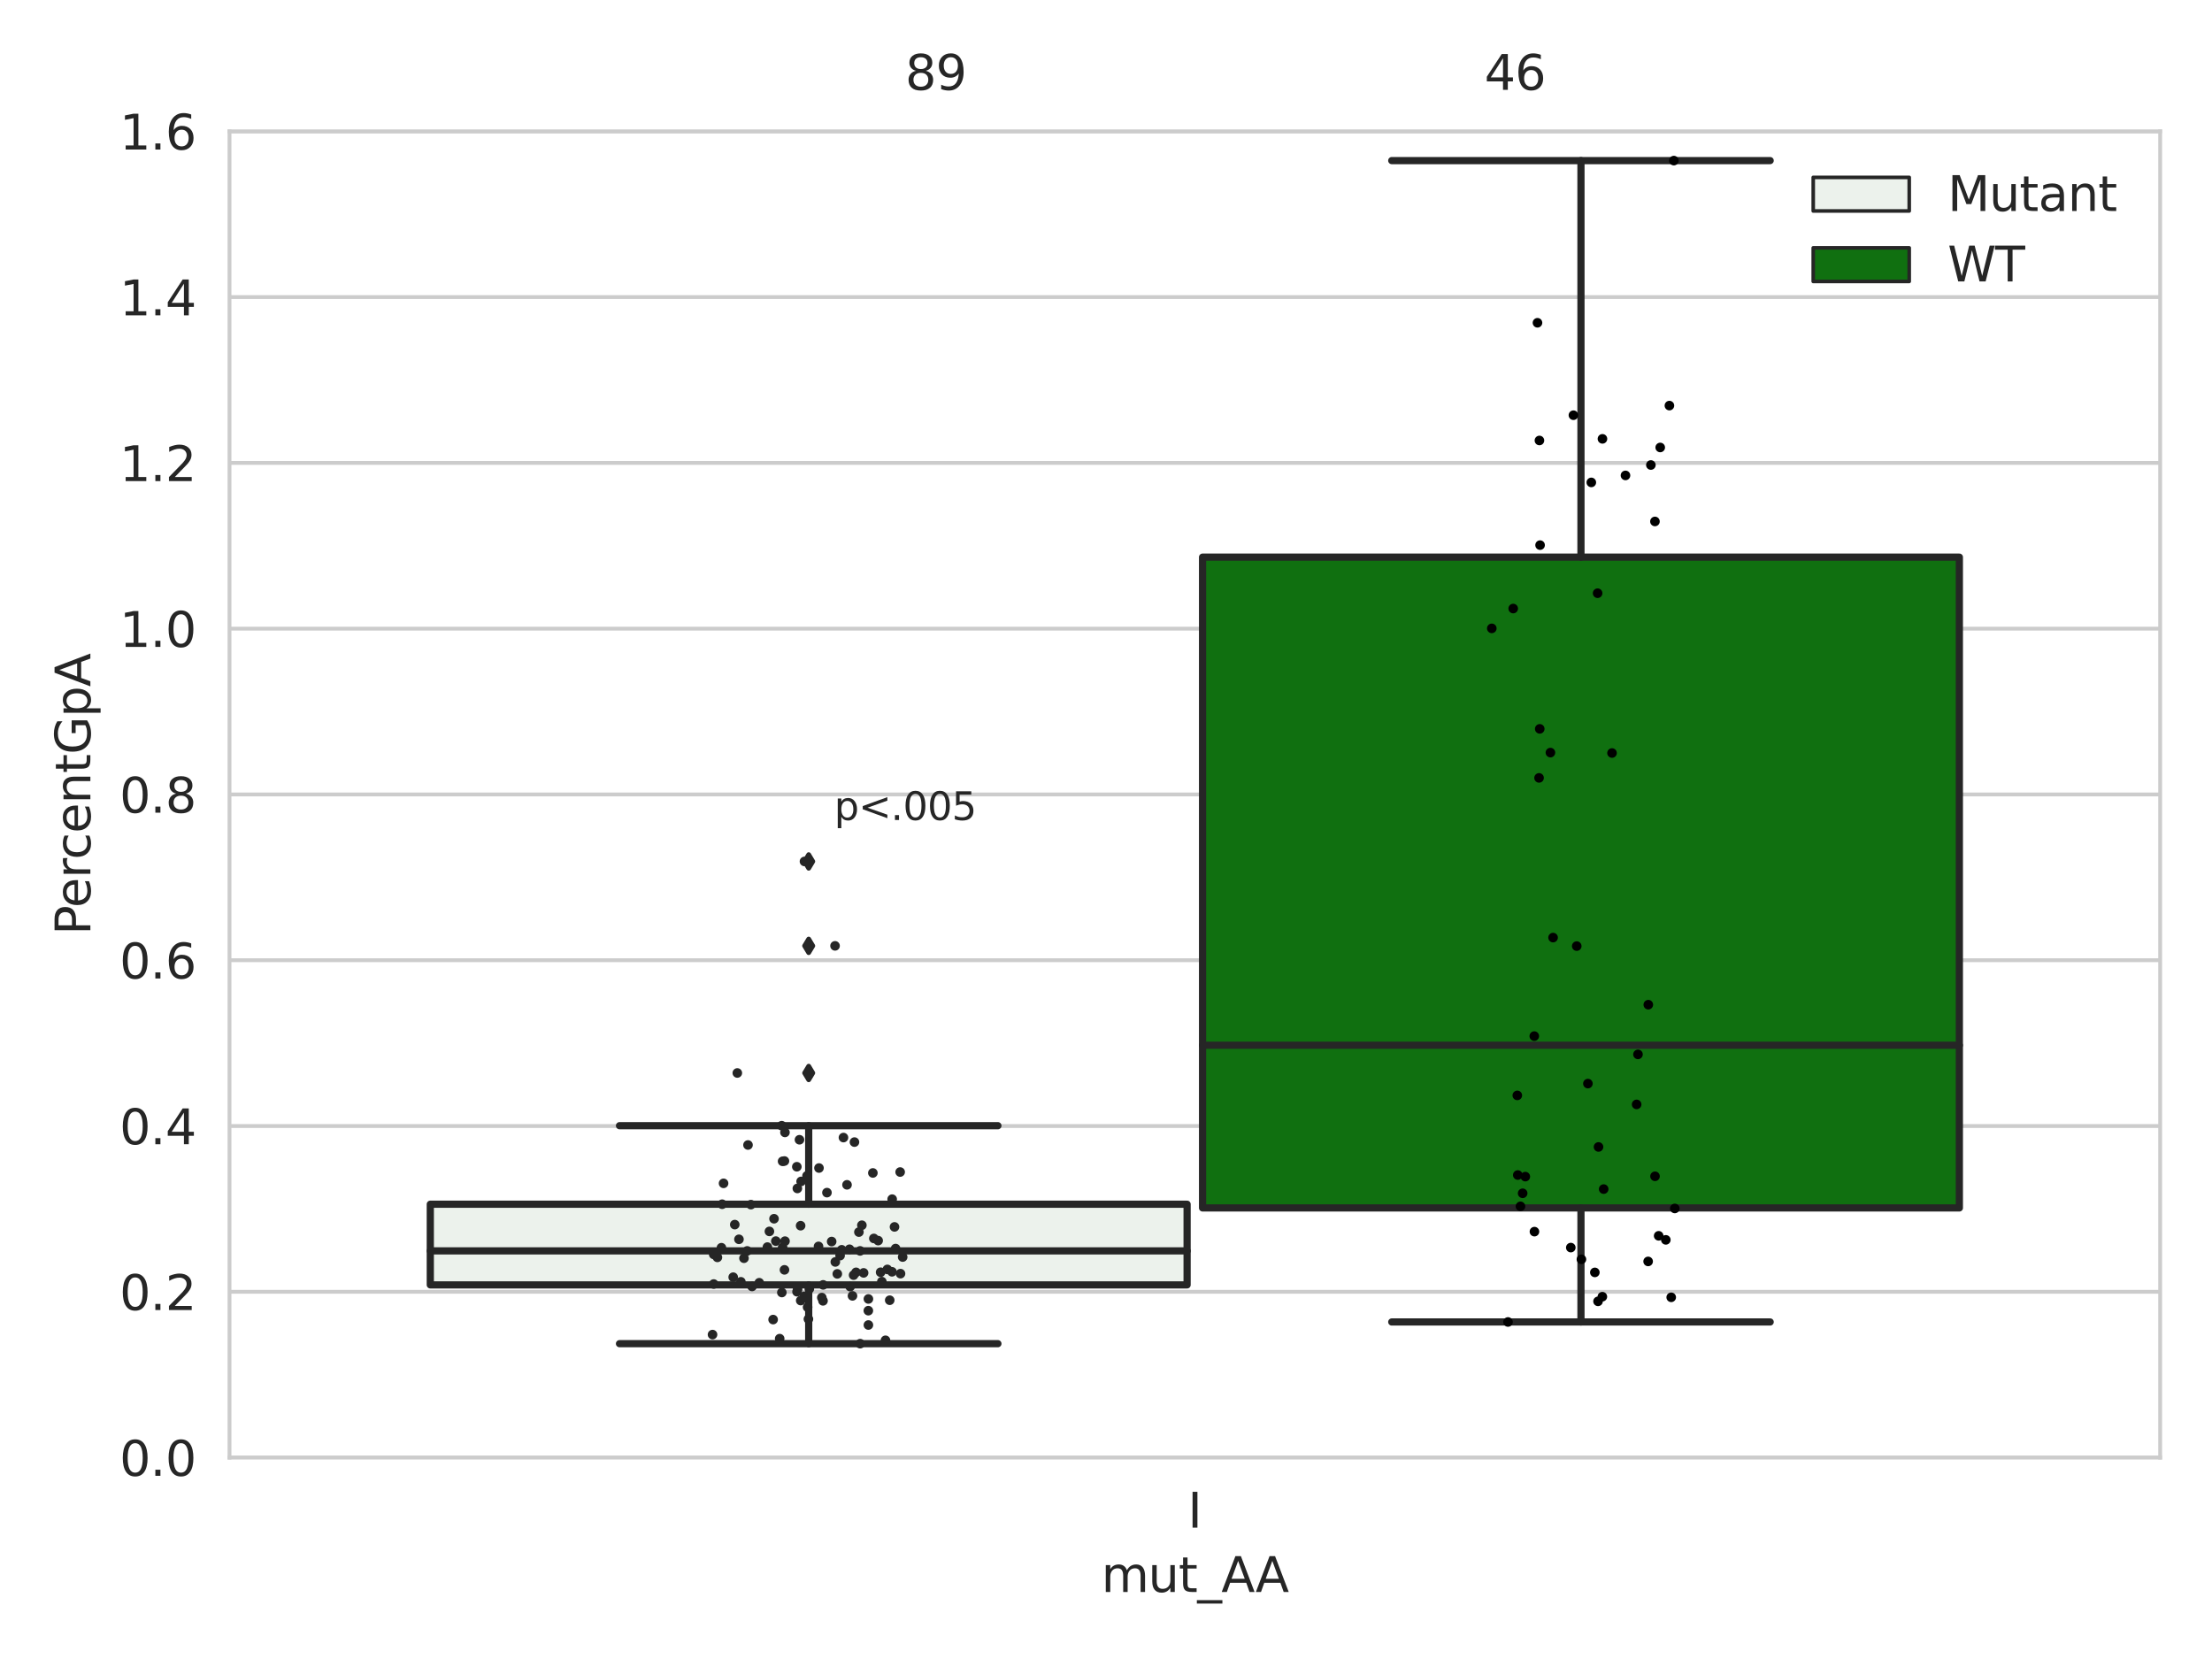 <?xml version="1.0" encoding="utf-8" standalone="no"?>
<!DOCTYPE svg PUBLIC "-//W3C//DTD SVG 1.1//EN"
  "http://www.w3.org/Graphics/SVG/1.1/DTD/svg11.dtd">
<svg xmlns:xlink="http://www.w3.org/1999/xlink" width="460.8pt" height="345.6pt" viewBox="0 0 460.8 345.6" xmlns="http://www.w3.org/2000/svg" version="1.1">
 <defs>
  <style type="text/css">*{stroke-linejoin: round; stroke-linecap: butt}</style>
 </defs>
 <g id="figure_1">
  <g id="patch_1">
   <path d="M 0 345.6 
L 460.8 345.6 
L 460.8 0 
L 0 0 
z
" style="fill: #ffffff"/>
  </g>
  <g id="axes_1">
   <g id="patch_2">
    <path d="M 47.81 303.64 
L 450 303.64 
L 450 27.354 
L 47.81 27.354 
z
" style="fill: #ffffff"/>
   </g>
   <g id="matplotlib.axis_1">
    <g id="xtick_1">
     <g id="text_1">
      <!-- I -->
      <g style="fill: #262626" transform="translate(247.43 318.238)scale(0.1 -0.1)">
       <defs>
        <path id="DejaVuSans-49" d="M 628 4666 
L 1259 4666 
L 1259 0 
L 628 0 
L 628 4666 
z
" transform="scale(0.016)"/>
       </defs>
       <use xlink:href="#DejaVuSans-49"/>
      </g>
     </g>
    </g>
    <g id="text_2">
     <!-- mut_AA -->
     <g style="fill: #262626" transform="translate(229.428 331.638)scale(0.1 -0.1)">
      <defs>
       <path id="DejaVuSans-6d" d="M 3328 2828 
Q 3544 3216 3844 3400 
Q 4144 3584 4550 3584 
Q 5097 3584 5394 3201 
Q 5691 2819 5691 2113 
L 5691 0 
L 5113 0 
L 5113 2094 
Q 5113 2597 4934 2840 
Q 4756 3084 4391 3084 
Q 3944 3084 3684 2787 
Q 3425 2491 3425 1978 
L 3425 0 
L 2847 0 
L 2847 2094 
Q 2847 2600 2669 2842 
Q 2491 3084 2119 3084 
Q 1678 3084 1418 2786 
Q 1159 2488 1159 1978 
L 1159 0 
L 581 0 
L 581 3500 
L 1159 3500 
L 1159 2956 
Q 1356 3278 1631 3431 
Q 1906 3584 2284 3584 
Q 2666 3584 2933 3390 
Q 3200 3197 3328 2828 
z
" transform="scale(0.016)"/>
       <path id="DejaVuSans-75" d="M 544 1381 
L 544 3500 
L 1119 3500 
L 1119 1403 
Q 1119 906 1312 657 
Q 1506 409 1894 409 
Q 2359 409 2629 706 
Q 2900 1003 2900 1516 
L 2900 3500 
L 3475 3500 
L 3475 0 
L 2900 0 
L 2900 538 
Q 2691 219 2414 64 
Q 2138 -91 1772 -91 
Q 1169 -91 856 284 
Q 544 659 544 1381 
z
M 1991 3584 
L 1991 3584 
z
" transform="scale(0.016)"/>
       <path id="DejaVuSans-74" d="M 1172 4494 
L 1172 3500 
L 2356 3500 
L 2356 3053 
L 1172 3053 
L 1172 1153 
Q 1172 725 1289 603 
Q 1406 481 1766 481 
L 2356 481 
L 2356 0 
L 1766 0 
Q 1100 0 847 248 
Q 594 497 594 1153 
L 594 3053 
L 172 3053 
L 172 3500 
L 594 3500 
L 594 4494 
L 1172 4494 
z
" transform="scale(0.016)"/>
       <path id="DejaVuSans-5f" d="M 3263 -1063 
L 3263 -1509 
L -63 -1509 
L -63 -1063 
L 3263 -1063 
z
" transform="scale(0.016)"/>
       <path id="DejaVuSans-41" d="M 2188 4044 
L 1331 1722 
L 3047 1722 
L 2188 4044 
z
M 1831 4666 
L 2547 4666 
L 4325 0 
L 3669 0 
L 3244 1197 
L 1141 1197 
L 716 0 
L 50 0 
L 1831 4666 
z
" transform="scale(0.016)"/>
      </defs>
      <use xlink:href="#DejaVuSans-6d"/>
      <use xlink:href="#DejaVuSans-75" x="97.412"/>
      <use xlink:href="#DejaVuSans-74" x="160.791"/>
      <use xlink:href="#DejaVuSans-5f" x="200"/>
      <use xlink:href="#DejaVuSans-41" x="250"/>
      <use xlink:href="#DejaVuSans-41" x="321.158"/>
     </g>
    </g>
   </g>
   <g id="matplotlib.axis_2">
    <g id="ytick_1">
     <g id="line2d_1">
      <path d="M 47.81 303.64 
L 450 303.64 
" clip-path="url(#pa93719541d)" style="fill: none; stroke: #cccccc; stroke-width: 0.8; stroke-linecap: round"/>
     </g>
     <g id="text_3">
      <!-- 0.0 -->
      <g style="fill: #262626" transform="translate(24.907 307.439)scale(0.1 -0.1)">
       <defs>
        <path id="DejaVuSans-30" d="M 2034 4250 
Q 1547 4250 1301 3770 
Q 1056 3291 1056 2328 
Q 1056 1369 1301 889 
Q 1547 409 2034 409 
Q 2525 409 2770 889 
Q 3016 1369 3016 2328 
Q 3016 3291 2770 3770 
Q 2525 4250 2034 4250 
z
M 2034 4750 
Q 2819 4750 3233 4129 
Q 3647 3509 3647 2328 
Q 3647 1150 3233 529 
Q 2819 -91 2034 -91 
Q 1250 -91 836 529 
Q 422 1150 422 2328 
Q 422 3509 836 4129 
Q 1250 4750 2034 4750 
z
" transform="scale(0.016)"/>
        <path id="DejaVuSans-2e" d="M 684 794 
L 1344 794 
L 1344 0 
L 684 0 
L 684 794 
z
" transform="scale(0.016)"/>
       </defs>
       <use xlink:href="#DejaVuSans-30"/>
       <use xlink:href="#DejaVuSans-2e" x="63.623"/>
       <use xlink:href="#DejaVuSans-30" x="95.41"/>
      </g>
     </g>
    </g>
    <g id="ytick_2">
     <g id="line2d_2">
      <path d="M 47.81 269.104 
L 450 269.104 
" clip-path="url(#pa93719541d)" style="fill: none; stroke: #cccccc; stroke-width: 0.8; stroke-linecap: round"/>
     </g>
     <g id="text_4">
      <!-- 0.2 -->
      <g style="fill: #262626" transform="translate(24.907 272.903)scale(0.1 -0.1)">
       <defs>
        <path id="DejaVuSans-32" d="M 1228 531 
L 3431 531 
L 3431 0 
L 469 0 
L 469 531 
Q 828 903 1448 1529 
Q 2069 2156 2228 2338 
Q 2531 2678 2651 2914 
Q 2772 3150 2772 3378 
Q 2772 3750 2511 3984 
Q 2250 4219 1831 4219 
Q 1534 4219 1204 4116 
Q 875 4013 500 3803 
L 500 4441 
Q 881 4594 1212 4672 
Q 1544 4750 1819 4750 
Q 2544 4750 2975 4387 
Q 3406 4025 3406 3419 
Q 3406 3131 3298 2873 
Q 3191 2616 2906 2266 
Q 2828 2175 2409 1742 
Q 1991 1309 1228 531 
z
" transform="scale(0.016)"/>
       </defs>
       <use xlink:href="#DejaVuSans-30"/>
       <use xlink:href="#DejaVuSans-2e" x="63.623"/>
       <use xlink:href="#DejaVuSans-32" x="95.41"/>
      </g>
     </g>
    </g>
    <g id="ytick_3">
     <g id="line2d_3">
      <path d="M 47.81 234.568 
L 450 234.568 
" clip-path="url(#pa93719541d)" style="fill: none; stroke: #cccccc; stroke-width: 0.8; stroke-linecap: round"/>
     </g>
     <g id="text_5">
      <!-- 0.4 -->
      <g style="fill: #262626" transform="translate(24.907 238.368)scale(0.1 -0.1)">
       <defs>
        <path id="DejaVuSans-34" d="M 2419 4116 
L 825 1625 
L 2419 1625 
L 2419 4116 
z
M 2253 4666 
L 3047 4666 
L 3047 1625 
L 3713 1625 
L 3713 1100 
L 3047 1100 
L 3047 0 
L 2419 0 
L 2419 1100 
L 313 1100 
L 313 1709 
L 2253 4666 
z
" transform="scale(0.016)"/>
       </defs>
       <use xlink:href="#DejaVuSans-30"/>
       <use xlink:href="#DejaVuSans-2e" x="63.623"/>
       <use xlink:href="#DejaVuSans-34" x="95.41"/>
      </g>
     </g>
    </g>
    <g id="ytick_4">
     <g id="line2d_4">
      <path d="M 47.81 200.033 
L 450 200.033 
" clip-path="url(#pa93719541d)" style="fill: none; stroke: #cccccc; stroke-width: 0.8; stroke-linecap: round"/>
     </g>
     <g id="text_6">
      <!-- 0.6 -->
      <g style="fill: #262626" transform="translate(24.907 203.832)scale(0.1 -0.1)">
       <defs>
        <path id="DejaVuSans-36" d="M 2113 2584 
Q 1688 2584 1439 2293 
Q 1191 2003 1191 1497 
Q 1191 994 1439 701 
Q 1688 409 2113 409 
Q 2538 409 2786 701 
Q 3034 994 3034 1497 
Q 3034 2003 2786 2293 
Q 2538 2584 2113 2584 
z
M 3366 4563 
L 3366 3988 
Q 3128 4100 2886 4159 
Q 2644 4219 2406 4219 
Q 1781 4219 1451 3797 
Q 1122 3375 1075 2522 
Q 1259 2794 1537 2939 
Q 1816 3084 2150 3084 
Q 2853 3084 3261 2657 
Q 3669 2231 3669 1497 
Q 3669 778 3244 343 
Q 2819 -91 2113 -91 
Q 1303 -91 875 529 
Q 447 1150 447 2328 
Q 447 3434 972 4092 
Q 1497 4750 2381 4750 
Q 2619 4750 2861 4703 
Q 3103 4656 3366 4563 
z
" transform="scale(0.016)"/>
       </defs>
       <use xlink:href="#DejaVuSans-30"/>
       <use xlink:href="#DejaVuSans-2e" x="63.623"/>
       <use xlink:href="#DejaVuSans-36" x="95.41"/>
      </g>
     </g>
    </g>
    <g id="ytick_5">
     <g id="line2d_5">
      <path d="M 47.81 165.497 
L 450 165.497 
" clip-path="url(#pa93719541d)" style="fill: none; stroke: #cccccc; stroke-width: 0.8; stroke-linecap: round"/>
     </g>
     <g id="text_7">
      <!-- 0.8 -->
      <g style="fill: #262626" transform="translate(24.907 169.296)scale(0.1 -0.1)">
       <defs>
        <path id="DejaVuSans-38" d="M 2034 2216 
Q 1584 2216 1326 1975 
Q 1069 1734 1069 1313 
Q 1069 891 1326 650 
Q 1584 409 2034 409 
Q 2484 409 2743 651 
Q 3003 894 3003 1313 
Q 3003 1734 2745 1975 
Q 2488 2216 2034 2216 
z
M 1403 2484 
Q 997 2584 770 2862 
Q 544 3141 544 3541 
Q 544 4100 942 4425 
Q 1341 4750 2034 4750 
Q 2731 4750 3128 4425 
Q 3525 4100 3525 3541 
Q 3525 3141 3298 2862 
Q 3072 2584 2669 2484 
Q 3125 2378 3379 2068 
Q 3634 1759 3634 1313 
Q 3634 634 3220 271 
Q 2806 -91 2034 -91 
Q 1263 -91 848 271 
Q 434 634 434 1313 
Q 434 1759 690 2068 
Q 947 2378 1403 2484 
z
M 1172 3481 
Q 1172 3119 1398 2916 
Q 1625 2713 2034 2713 
Q 2441 2713 2670 2916 
Q 2900 3119 2900 3481 
Q 2900 3844 2670 4047 
Q 2441 4250 2034 4250 
Q 1625 4250 1398 4047 
Q 1172 3844 1172 3481 
z
" transform="scale(0.016)"/>
       </defs>
       <use xlink:href="#DejaVuSans-30"/>
       <use xlink:href="#DejaVuSans-2e" x="63.623"/>
       <use xlink:href="#DejaVuSans-38" x="95.41"/>
      </g>
     </g>
    </g>
    <g id="ytick_6">
     <g id="line2d_6">
      <path d="M 47.81 130.961 
L 450 130.961 
" clip-path="url(#pa93719541d)" style="fill: none; stroke: #cccccc; stroke-width: 0.8; stroke-linecap: round"/>
     </g>
     <g id="text_8">
      <!-- 1.0 -->
      <g style="fill: #262626" transform="translate(24.907 134.76)scale(0.1 -0.1)">
       <defs>
        <path id="DejaVuSans-31" d="M 794 531 
L 1825 531 
L 1825 4091 
L 703 3866 
L 703 4441 
L 1819 4666 
L 2450 4666 
L 2450 531 
L 3481 531 
L 3481 0 
L 794 0 
L 794 531 
z
" transform="scale(0.016)"/>
       </defs>
       <use xlink:href="#DejaVuSans-31"/>
       <use xlink:href="#DejaVuSans-2e" x="63.623"/>
       <use xlink:href="#DejaVuSans-30" x="95.41"/>
      </g>
     </g>
    </g>
    <g id="ytick_7">
     <g id="line2d_7">
      <path d="M 47.81 96.425 
L 450 96.425 
" clip-path="url(#pa93719541d)" style="fill: none; stroke: #cccccc; stroke-width: 0.8; stroke-linecap: round"/>
     </g>
     <g id="text_9">
      <!-- 1.2 -->
      <g style="fill: #262626" transform="translate(24.907 100.225)scale(0.1 -0.1)">
       <use xlink:href="#DejaVuSans-31"/>
       <use xlink:href="#DejaVuSans-2e" x="63.623"/>
       <use xlink:href="#DejaVuSans-32" x="95.41"/>
      </g>
     </g>
    </g>
    <g id="ytick_8">
     <g id="line2d_8">
      <path d="M 47.81 61.89 
L 450 61.89 
" clip-path="url(#pa93719541d)" style="fill: none; stroke: #cccccc; stroke-width: 0.8; stroke-linecap: round"/>
     </g>
     <g id="text_10">
      <!-- 1.4 -->
      <g style="fill: #262626" transform="translate(24.907 65.689)scale(0.1 -0.1)">
       <use xlink:href="#DejaVuSans-31"/>
       <use xlink:href="#DejaVuSans-2e" x="63.623"/>
       <use xlink:href="#DejaVuSans-34" x="95.41"/>
      </g>
     </g>
    </g>
    <g id="ytick_9">
     <g id="line2d_9">
      <path d="M 47.81 27.354 
L 450 27.354 
" clip-path="url(#pa93719541d)" style="fill: none; stroke: #cccccc; stroke-width: 0.8; stroke-linecap: round"/>
     </g>
     <g id="text_11">
      <!-- 1.6 -->
      <g style="fill: #262626" transform="translate(24.907 31.153)scale(0.1 -0.1)">
       <use xlink:href="#DejaVuSans-31"/>
       <use xlink:href="#DejaVuSans-2e" x="63.623"/>
       <use xlink:href="#DejaVuSans-36" x="95.41"/>
      </g>
     </g>
    </g>
    <g id="text_12">
     <!-- PercentGpA -->
     <g style="fill: #262626" transform="translate(18.827 194.774)rotate(-90)scale(0.1 -0.1)">
      <defs>
       <path id="DejaVuSans-50" d="M 1259 4147 
L 1259 2394 
L 2053 2394 
Q 2494 2394 2734 2622 
Q 2975 2850 2975 3272 
Q 2975 3691 2734 3919 
Q 2494 4147 2053 4147 
L 1259 4147 
z
M 628 4666 
L 2053 4666 
Q 2838 4666 3239 4311 
Q 3641 3956 3641 3272 
Q 3641 2581 3239 2228 
Q 2838 1875 2053 1875 
L 1259 1875 
L 1259 0 
L 628 0 
L 628 4666 
z
" transform="scale(0.016)"/>
       <path id="DejaVuSans-65" d="M 3597 1894 
L 3597 1613 
L 953 1613 
Q 991 1019 1311 708 
Q 1631 397 2203 397 
Q 2534 397 2845 478 
Q 3156 559 3463 722 
L 3463 178 
Q 3153 47 2828 -22 
Q 2503 -91 2169 -91 
Q 1331 -91 842 396 
Q 353 884 353 1716 
Q 353 2575 817 3079 
Q 1281 3584 2069 3584 
Q 2775 3584 3186 3129 
Q 3597 2675 3597 1894 
z
M 3022 2063 
Q 3016 2534 2758 2815 
Q 2500 3097 2075 3097 
Q 1594 3097 1305 2825 
Q 1016 2553 972 2059 
L 3022 2063 
z
" transform="scale(0.016)"/>
       <path id="DejaVuSans-72" d="M 2631 2963 
Q 2534 3019 2420 3045 
Q 2306 3072 2169 3072 
Q 1681 3072 1420 2755 
Q 1159 2438 1159 1844 
L 1159 0 
L 581 0 
L 581 3500 
L 1159 3500 
L 1159 2956 
Q 1341 3275 1631 3429 
Q 1922 3584 2338 3584 
Q 2397 3584 2469 3576 
Q 2541 3569 2628 3553 
L 2631 2963 
z
" transform="scale(0.016)"/>
       <path id="DejaVuSans-63" d="M 3122 3366 
L 3122 2828 
Q 2878 2963 2633 3030 
Q 2388 3097 2138 3097 
Q 1578 3097 1268 2742 
Q 959 2388 959 1747 
Q 959 1106 1268 751 
Q 1578 397 2138 397 
Q 2388 397 2633 464 
Q 2878 531 3122 666 
L 3122 134 
Q 2881 22 2623 -34 
Q 2366 -91 2075 -91 
Q 1284 -91 818 406 
Q 353 903 353 1747 
Q 353 2603 823 3093 
Q 1294 3584 2113 3584 
Q 2378 3584 2631 3529 
Q 2884 3475 3122 3366 
z
" transform="scale(0.016)"/>
       <path id="DejaVuSans-6e" d="M 3513 2113 
L 3513 0 
L 2938 0 
L 2938 2094 
Q 2938 2591 2744 2837 
Q 2550 3084 2163 3084 
Q 1697 3084 1428 2787 
Q 1159 2491 1159 1978 
L 1159 0 
L 581 0 
L 581 3500 
L 1159 3500 
L 1159 2956 
Q 1366 3272 1645 3428 
Q 1925 3584 2291 3584 
Q 2894 3584 3203 3211 
Q 3513 2838 3513 2113 
z
" transform="scale(0.016)"/>
       <path id="DejaVuSans-47" d="M 3809 666 
L 3809 1919 
L 2778 1919 
L 2778 2438 
L 4434 2438 
L 4434 434 
Q 4069 175 3628 42 
Q 3188 -91 2688 -91 
Q 1594 -91 976 548 
Q 359 1188 359 2328 
Q 359 3472 976 4111 
Q 1594 4750 2688 4750 
Q 3144 4750 3555 4637 
Q 3966 4525 4313 4306 
L 4313 3634 
Q 3963 3931 3569 4081 
Q 3175 4231 2741 4231 
Q 1884 4231 1454 3753 
Q 1025 3275 1025 2328 
Q 1025 1384 1454 906 
Q 1884 428 2741 428 
Q 3075 428 3337 486 
Q 3600 544 3809 666 
z
" transform="scale(0.016)"/>
       <path id="DejaVuSans-70" d="M 1159 525 
L 1159 -1331 
L 581 -1331 
L 581 3500 
L 1159 3500 
L 1159 2969 
Q 1341 3281 1617 3432 
Q 1894 3584 2278 3584 
Q 2916 3584 3314 3078 
Q 3713 2572 3713 1747 
Q 3713 922 3314 415 
Q 2916 -91 2278 -91 
Q 1894 -91 1617 61 
Q 1341 213 1159 525 
z
M 3116 1747 
Q 3116 2381 2855 2742 
Q 2594 3103 2138 3103 
Q 1681 3103 1420 2742 
Q 1159 2381 1159 1747 
Q 1159 1113 1420 752 
Q 1681 391 2138 391 
Q 2594 391 2855 752 
Q 3116 1113 3116 1747 
z
" transform="scale(0.016)"/>
      </defs>
      <use xlink:href="#DejaVuSans-50"/>
      <use xlink:href="#DejaVuSans-65" x="56.678"/>
      <use xlink:href="#DejaVuSans-72" x="118.201"/>
      <use xlink:href="#DejaVuSans-63" x="157.064"/>
      <use xlink:href="#DejaVuSans-65" x="212.045"/>
      <use xlink:href="#DejaVuSans-6e" x="273.568"/>
      <use xlink:href="#DejaVuSans-74" x="336.947"/>
      <use xlink:href="#DejaVuSans-47" x="376.156"/>
      <use xlink:href="#DejaVuSans-70" x="453.646"/>
      <use xlink:href="#DejaVuSans-41" x="517.123"/>
     </g>
    </g>
   </g>
   <g id="patch_3">
    <path d="M 89.638 267.664 
L 247.296 267.664 
L 247.296 250.863 
L 89.638 250.863 
L 89.638 267.664 
z
" clip-path="url(#pa93719541d)" style="fill: #ecf2ec; stroke: #262626; stroke-width: 1.5; stroke-linejoin: miter"/>
   </g>
   <g id="patch_4">
    <path d="M 250.514 251.634 
L 408.172 251.634 
L 408.172 116.064 
L 250.514 116.064 
L 250.514 251.634 
z
" clip-path="url(#pa93719541d)" style="fill: #107010; stroke: #262626; stroke-width: 1.5; stroke-linejoin: miter"/>
   </g>
   <g id="patch_5">
    <path d="M 248.905 303.64 
L 248.905 303.64 
L 248.905 303.64 
L 248.905 303.64 
z
" clip-path="url(#pa93719541d)" style="fill: #ecf2ec; stroke: #262626; stroke-width: 0.75; stroke-linejoin: miter"/>
   </g>
   <g id="patch_6">
    <path d="M 248.905 303.64 
L 248.905 303.64 
L 248.905 303.64 
L 248.905 303.64 
z
" clip-path="url(#pa93719541d)" style="fill: #107010; stroke: #262626; stroke-width: 0.75; stroke-linejoin: miter"/>
   </g>
   <g id="PathCollection_1"/>
   <g id="PathCollection_2"/>
   <g id="line2d_10">
    <path d="M 168.467 267.664 
L 168.467 279.91 
" clip-path="url(#pa93719541d)" style="fill: none; stroke: #262626; stroke-width: 1.5; stroke-linecap: round"/>
   </g>
   <g id="line2d_11">
    <path d="M 168.467 250.863 
L 168.467 234.504 
" clip-path="url(#pa93719541d)" style="fill: none; stroke: #262626; stroke-width: 1.5; stroke-linecap: round"/>
   </g>
   <g id="line2d_12">
    <path d="M 129.052 279.91 
L 207.882 279.91 
" clip-path="url(#pa93719541d)" style="fill: none; stroke: #262626; stroke-width: 1.5; stroke-linecap: round"/>
   </g>
   <g id="line2d_13">
    <path d="M 129.052 234.504 
L 207.882 234.504 
" clip-path="url(#pa93719541d)" style="fill: none; stroke: #262626; stroke-width: 1.5; stroke-linecap: round"/>
   </g>
   <g id="line2d_14">
    <defs>
     <path id="m761be036b7" d="M -0 1.414 
L 0.849 0 
L 0 -1.414 
L -0.849 -0 
z
" style="stroke: #262626; stroke-linejoin: miter"/>
    </defs>
    <g clip-path="url(#pa93719541d)">
     <use xlink:href="#m761be036b7" x="168.467" y="223.521" style="fill: #262626; stroke: #262626; stroke-linejoin: miter"/>
     <use xlink:href="#m761be036b7" x="168.467" y="197.038" style="fill: #262626; stroke: #262626; stroke-linejoin: miter"/>
     <use xlink:href="#m761be036b7" x="168.467" y="179.454" style="fill: #262626; stroke: #262626; stroke-linejoin: miter"/>
    </g>
   </g>
   <g id="line2d_15">
    <path d="M 329.343 251.634 
L 329.343 275.391 
" clip-path="url(#pa93719541d)" style="fill: none; stroke: #262626; stroke-width: 1.5; stroke-linecap: round"/>
   </g>
   <g id="line2d_16">
    <path d="M 329.343 116.064 
L 329.343 33.455 
" clip-path="url(#pa93719541d)" style="fill: none; stroke: #262626; stroke-width: 1.5; stroke-linecap: round"/>
   </g>
   <g id="line2d_17">
    <path d="M 289.928 275.391 
L 368.758 275.391 
" clip-path="url(#pa93719541d)" style="fill: none; stroke: #262626; stroke-width: 1.5; stroke-linecap: round"/>
   </g>
   <g id="line2d_18">
    <path d="M 289.928 33.455 
L 368.758 33.455 
" clip-path="url(#pa93719541d)" style="fill: none; stroke: #262626; stroke-width: 1.5; stroke-linecap: round"/>
   </g>
   <g id="line2d_19"/>
   <g id="line2d_20">
    <path d="M 89.638 260.584 
L 247.296 260.584 
" clip-path="url(#pa93719541d)" style="fill: none; stroke: #262626; stroke-width: 1.5; stroke-linecap: round"/>
   </g>
   <g id="line2d_21">
    <path d="M 250.514 217.743 
L 408.172 217.743 
" clip-path="url(#pa93719541d)" style="fill: none; stroke: #262626; stroke-width: 1.5; stroke-linecap: round"/>
   </g>
   <g id="patch_7">
    <path d="M 47.81 303.64 
L 47.81 27.354 
" style="fill: none; stroke: #cccccc; stroke-width: 0.8; stroke-linejoin: miter; stroke-linecap: square"/>
   </g>
   <g id="patch_8">
    <path d="M 450 303.64 
L 450 27.354 
" style="fill: none; stroke: #cccccc; stroke-width: 0.8; stroke-linejoin: miter; stroke-linecap: square"/>
   </g>
   <g id="patch_9">
    <path d="M 47.81 303.64 
L 450 303.64 
" style="fill: none; stroke: #cccccc; stroke-width: 0.8; stroke-linejoin: miter; stroke-linecap: square"/>
   </g>
   <g id="patch_10">
    <path d="M 47.81 27.354 
L 450 27.354 
" style="fill: none; stroke: #cccccc; stroke-width: 0.8; stroke-linejoin: miter; stroke-linecap: square"/>
   </g>
   <g id="PathCollection_3">
    <defs>
     <path id="C0_0_4a71089be1" d="M 0 1 
C 0.265 1 0.52 0.895 0.707 0.707 
C 0.895 0.52 1 0.265 1 -0 
C 1 -0.265 0.895 -0.52 0.707 -0.707 
C 0.52 -0.895 0.265 -1 0 -1 
C -0.265 -1 -0.52 -0.895 -0.707 -0.707 
C -0.895 -0.52 -1 -0.265 -1 0 
C -1 0.265 -0.895 0.52 -0.707 0.707 
C -0.52 0.895 -0.265 1 0 1 
z
"/>
    </defs>
    <g clip-path="url(#pa93719541d)">
     <use xlink:href="#C0_0_4a71089be1" x="179.188" y="279.91" style="fill: #262626"/>
    </g>
    <g clip-path="url(#pa93719541d)">
     <use xlink:href="#C0_0_4a71089be1" x="162.873" y="269.252" style="fill: #262626"/>
    </g>
    <g clip-path="url(#pa93719541d)">
     <use xlink:href="#C0_0_4a71089be1" x="175.343" y="260.352" style="fill: #262626"/>
    </g>
    <g clip-path="url(#pa93719541d)">
     <use xlink:href="#C0_0_4a71089be1" x="162.422" y="278.864" style="fill: #262626"/>
    </g>
    <g clip-path="url(#pa93719541d)">
     <use xlink:href="#C0_0_4a71089be1" x="182.936" y="258.441" style="fill: #262626"/>
    </g>
    <g clip-path="url(#pa93719541d)">
     <use xlink:href="#C0_0_4a71089be1" x="180.904" y="276.024" style="fill: #262626"/>
    </g>
    <g clip-path="url(#pa93719541d)">
     <use xlink:href="#C0_0_4a71089be1" x="163.035" y="259.87" style="fill: #262626"/>
    </g>
    <g clip-path="url(#pa93719541d)">
     <use xlink:href="#C0_0_4a71089be1" x="185.821" y="264.938" style="fill: #262626"/>
    </g>
    <g clip-path="url(#pa93719541d)">
     <use xlink:href="#C0_0_4a71089be1" x="183.705" y="266.983" style="fill: #262626"/>
    </g>
    <g clip-path="url(#pa93719541d)">
     <use xlink:href="#C0_0_4a71089be1" x="181.835" y="244.346" style="fill: #262626"/>
    </g>
    <g clip-path="url(#pa93719541d)">
     <use xlink:href="#C0_0_4a71089be1" x="166.543" y="237.431" style="fill: #262626"/>
    </g>
    <g clip-path="url(#pa93719541d)">
     <use xlink:href="#C0_0_4a71089be1" x="163.412" y="241.861" style="fill: #262626"/>
    </g>
    <g clip-path="url(#pa93719541d)">
     <use xlink:href="#C0_0_4a71089be1" x="175.008" y="261.566" style="fill: #262626"/>
    </g>
    <g clip-path="url(#pa93719541d)">
     <use xlink:href="#C0_0_4a71089be1" x="166.153" y="268.606" style="fill: #262626"/>
    </g>
    <g clip-path="url(#pa93719541d)">
     <use xlink:href="#C0_0_4a71089be1" x="168.41" y="274.788" style="fill: #262626"/>
    </g>
    <g clip-path="url(#pa93719541d)">
     <use xlink:href="#C0_0_4a71089be1" x="171.449" y="270.989" style="fill: #262626"/>
    </g>
    <g clip-path="url(#pa93719541d)">
     <use xlink:href="#C0_0_4a71089be1" x="155.823" y="238.523" style="fill: #262626"/>
    </g>
    <g clip-path="url(#pa93719541d)">
     <use xlink:href="#C0_0_4a71089be1" x="188.044" y="261.864" style="fill: #262626"/>
    </g>
    <g clip-path="url(#pa93719541d)">
     <use xlink:href="#C0_0_4a71089be1" x="166.036" y="269.089" style="fill: #262626"/>
    </g>
    <g clip-path="url(#pa93719541d)">
     <use xlink:href="#C0_0_4a71089be1" x="148.681" y="267.484" style="fill: #262626"/>
    </g>
    <g clip-path="url(#pa93719541d)">
     <use xlink:href="#C0_0_4a71089be1" x="177.823" y="265.632" style="fill: #262626"/>
    </g>
    <g clip-path="url(#pa93719541d)">
     <use xlink:href="#C0_0_4a71089be1" x="161.057" y="274.891" style="fill: #262626"/>
    </g>
    <g clip-path="url(#pa93719541d)">
     <use xlink:href="#C0_0_4a71089be1" x="167.563" y="270.034" style="fill: #262626"/>
    </g>
    <g clip-path="url(#pa93719541d)">
     <use xlink:href="#C0_0_4a71089be1" x="163.523" y="235.901" style="fill: #262626"/>
    </g>
    <g clip-path="url(#pa93719541d)">
     <use xlink:href="#C0_0_4a71089be1" x="174.427" y="265.371" style="fill: #262626"/>
    </g>
    <g clip-path="url(#pa93719541d)">
     <use xlink:href="#C0_0_4a71089be1" x="185.855" y="249.806" style="fill: #262626"/>
    </g>
    <g clip-path="url(#pa93719541d)">
     <use xlink:href="#C0_0_4a71089be1" x="153.938" y="258.169" style="fill: #262626"/>
    </g>
    <g clip-path="url(#pa93719541d)">
     <use xlink:href="#C0_0_4a71089be1" x="179.906" y="265.165" style="fill: #262626"/>
    </g>
    <g clip-path="url(#pa93719541d)">
     <use xlink:href="#C0_0_4a71089be1" x="177.589" y="269.951" style="fill: #262626"/>
    </g>
    <g clip-path="url(#pa93719541d)">
     <use xlink:href="#C0_0_4a71089be1" x="166.104" y="247.574" style="fill: #262626"/>
    </g>
    <g clip-path="url(#pa93719541d)">
     <use xlink:href="#C0_0_4a71089be1" x="153.067" y="255.105" style="fill: #262626"/>
    </g>
    <g clip-path="url(#pa93719541d)">
     <use xlink:href="#C0_0_4a71089be1" x="158.167" y="267.217" style="fill: #262626"/>
    </g>
    <g clip-path="url(#pa93719541d)">
     <use xlink:href="#C0_0_4a71089be1" x="148.682" y="261.315" style="fill: #262626"/>
    </g>
    <g clip-path="url(#pa93719541d)">
     <use xlink:href="#C0_0_4a71089be1" x="184.464" y="279.208" style="fill: #262626"/>
    </g>
    <g clip-path="url(#pa93719541d)">
     <use xlink:href="#C0_0_4a71089be1" x="163.42" y="264.532" style="fill: #262626"/>
    </g>
    <g clip-path="url(#pa93719541d)">
     <use xlink:href="#C0_0_4a71089be1" x="175.708" y="236.976" style="fill: #262626"/>
    </g>
    <g clip-path="url(#pa93719541d)">
     <use xlink:href="#C0_0_4a71089be1" x="184.853" y="264.441" style="fill: #262626"/>
    </g>
    <g clip-path="url(#pa93719541d)">
     <use xlink:href="#C0_0_4a71089be1" x="178.337" y="265.049" style="fill: #262626"/>
    </g>
    <g clip-path="url(#pa93719541d)">
     <use xlink:href="#C0_0_4a71089be1" x="174.013" y="262.883" style="fill: #262626"/>
    </g>
    <g clip-path="url(#pa93719541d)">
     <use xlink:href="#C0_0_4a71089be1" x="168.238" y="272.308" style="fill: #262626"/>
    </g>
    <g clip-path="url(#pa93719541d)">
     <use xlink:href="#C0_0_4a71089be1" x="186.343" y="255.585" style="fill: #262626"/>
    </g>
    <g clip-path="url(#pa93719541d)">
     <use xlink:href="#C0_0_4a71089be1" x="180.892" y="273.036" style="fill: #262626"/>
    </g>
    <g clip-path="url(#pa93719541d)">
     <use xlink:href="#C0_0_4a71089be1" x="187.518" y="244.156" style="fill: #262626"/>
    </g>
    <g clip-path="url(#pa93719541d)">
     <use xlink:href="#C0_0_4a71089be1" x="152.741" y="266.061" style="fill: #262626"/>
    </g>
    <g clip-path="url(#pa93719541d)">
     <use xlink:href="#C0_0_4a71089be1" x="166.887" y="246.113" style="fill: #262626"/>
    </g>
    <g clip-path="url(#pa93719541d)">
     <use xlink:href="#C0_0_4a71089be1" x="148.433" y="278.019" style="fill: #262626"/>
    </g>
    <g clip-path="url(#pa93719541d)">
     <use xlink:href="#C0_0_4a71089be1" x="171.201" y="270.311" style="fill: #262626"/>
    </g>
    <g clip-path="url(#pa93719541d)">
     <use xlink:href="#C0_0_4a71089be1" x="178.926" y="256.664" style="fill: #262626"/>
    </g>
    <g clip-path="url(#pa93719541d)">
     <use xlink:href="#C0_0_4a71089be1" x="153.598" y="223.521" style="fill: #262626"/>
    </g>
    <g clip-path="url(#pa93719541d)">
     <use xlink:href="#C0_0_4a71089be1" x="171.481" y="267.664" style="fill: #262626"/>
    </g>
    <g clip-path="url(#pa93719541d)">
     <use xlink:href="#C0_0_4a71089be1" x="160.282" y="256.525" style="fill: #262626"/>
    </g>
    <g clip-path="url(#pa93719541d)">
     <use xlink:href="#C0_0_4a71089be1" x="185.345" y="270.859" style="fill: #262626"/>
    </g>
    <g clip-path="url(#pa93719541d)">
     <use xlink:href="#C0_0_4a71089be1" x="172.27" y="248.445" style="fill: #262626"/>
    </g>
    <g clip-path="url(#pa93719541d)">
     <use xlink:href="#C0_0_4a71089be1" x="168.118" y="244.951" style="fill: #262626"/>
    </g>
    <g clip-path="url(#pa93719541d)">
     <use xlink:href="#C0_0_4a71089be1" x="150.732" y="246.511" style="fill: #262626"/>
    </g>
    <g clip-path="url(#pa93719541d)">
     <use xlink:href="#C0_0_4a71089be1" x="155.661" y="260.586" style="fill: #262626"/>
    </g>
    <g clip-path="url(#pa93719541d)">
     <use xlink:href="#C0_0_4a71089be1" x="180.906" y="270.595" style="fill: #262626"/>
    </g>
    <g clip-path="url(#pa93719541d)">
     <use xlink:href="#C0_0_4a71089be1" x="170.61" y="243.32" style="fill: #262626"/>
    </g>
    <g clip-path="url(#pa93719541d)">
     <use xlink:href="#C0_0_4a71089be1" x="177.102" y="268.029" style="fill: #262626"/>
    </g>
    <g clip-path="url(#pa93719541d)">
     <use xlink:href="#C0_0_4a71089be1" x="176.969" y="260.243" style="fill: #262626"/>
    </g>
    <g clip-path="url(#pa93719541d)">
     <use xlink:href="#C0_0_4a71089be1" x="165.995" y="243.054" style="fill: #262626"/>
    </g>
    <g clip-path="url(#pa93719541d)">
     <use xlink:href="#C0_0_4a71089be1" x="168.601" y="268.491" style="fill: #262626"/>
    </g>
    <g clip-path="url(#pa93719541d)">
     <use xlink:href="#C0_0_4a71089be1" x="150.441" y="250.863" style="fill: #262626"/>
    </g>
    <g clip-path="url(#pa93719541d)">
     <use xlink:href="#C0_0_4a71089be1" x="183.45" y="265.032" style="fill: #262626"/>
    </g>
    <g clip-path="url(#pa93719541d)">
     <use xlink:href="#C0_0_4a71089be1" x="156.428" y="250.945" style="fill: #262626"/>
    </g>
    <g clip-path="url(#pa93719541d)">
     <use xlink:href="#C0_0_4a71089be1" x="166.803" y="270.931" style="fill: #262626"/>
    </g>
    <g clip-path="url(#pa93719541d)">
     <use xlink:href="#C0_0_4a71089be1" x="173.954" y="197.038" style="fill: #262626"/>
    </g>
    <g clip-path="url(#pa93719541d)">
     <use xlink:href="#C0_0_4a71089be1" x="156.665" y="267.993" style="fill: #262626"/>
    </g>
    <g clip-path="url(#pa93719541d)">
     <use xlink:href="#C0_0_4a71089be1" x="179.175" y="260.584" style="fill: #262626"/>
    </g>
    <g clip-path="url(#pa93719541d)">
     <use xlink:href="#C0_0_4a71089be1" x="167.59" y="179.454" style="fill: #262626"/>
    </g>
    <g clip-path="url(#pa93719541d)">
     <use xlink:href="#C0_0_4a71089be1" x="176.45" y="246.819" style="fill: #262626"/>
    </g>
    <g clip-path="url(#pa93719541d)">
     <use xlink:href="#C0_0_4a71089be1" x="154.984" y="262.108" style="fill: #262626"/>
    </g>
    <g clip-path="url(#pa93719541d)">
     <use xlink:href="#C0_0_4a71089be1" x="163.53" y="258.554" style="fill: #262626"/>
    </g>
    <g clip-path="url(#pa93719541d)">
     <use xlink:href="#C0_0_4a71089be1" x="154.34" y="267.022" style="fill: #262626"/>
    </g>
    <g clip-path="url(#pa93719541d)">
     <use xlink:href="#C0_0_4a71089be1" x="173.25" y="258.633" style="fill: #262626"/>
    </g>
    <g clip-path="url(#pa93719541d)">
     <use xlink:href="#C0_0_4a71089be1" x="182.039" y="257.99" style="fill: #262626"/>
    </g>
    <g clip-path="url(#pa93719541d)">
     <use xlink:href="#C0_0_4a71089be1" x="159.862" y="259.79" style="fill: #262626"/>
    </g>
    <g clip-path="url(#pa93719541d)">
     <use xlink:href="#C0_0_4a71089be1" x="179.546" y="255.238" style="fill: #262626"/>
    </g>
    <g clip-path="url(#pa93719541d)">
     <use xlink:href="#C0_0_4a71089be1" x="161.244" y="253.886" style="fill: #262626"/>
    </g>
    <g clip-path="url(#pa93719541d)">
     <use xlink:href="#C0_0_4a71089be1" x="150.288" y="259.922" style="fill: #262626"/>
    </g>
    <g clip-path="url(#pa93719541d)">
     <use xlink:href="#C0_0_4a71089be1" x="166.784" y="255.336" style="fill: #262626"/>
    </g>
    <g clip-path="url(#pa93719541d)">
     <use xlink:href="#C0_0_4a71089be1" x="161.622" y="258.544" style="fill: #262626"/>
    </g>
    <g clip-path="url(#pa93719541d)">
     <use xlink:href="#C0_0_4a71089be1" x="162.846" y="234.504" style="fill: #262626"/>
    </g>
    <g clip-path="url(#pa93719541d)">
     <use xlink:href="#C0_0_4a71089be1" x="163.027" y="241.922" style="fill: #262626"/>
    </g>
    <g clip-path="url(#pa93719541d)">
     <use xlink:href="#C0_0_4a71089be1" x="149.447" y="261.934" style="fill: #262626"/>
    </g>
    <g clip-path="url(#pa93719541d)">
     <use xlink:href="#C0_0_4a71089be1" x="186.57" y="260.097" style="fill: #262626"/>
    </g>
    <g clip-path="url(#pa93719541d)">
     <use xlink:href="#C0_0_4a71089be1" x="170.513" y="259.646" style="fill: #262626"/>
    </g>
    <g clip-path="url(#pa93719541d)">
     <use xlink:href="#C0_0_4a71089be1" x="187.594" y="265.324" style="fill: #262626"/>
    </g>
    <g clip-path="url(#pa93719541d)">
     <use xlink:href="#C0_0_4a71089be1" x="178" y="237.918" style="fill: #262626"/>
    </g>
   </g>
   <g id="PathCollection_4">
    <defs>
     <path id="C1_0_6b5705a8e8" d="M 0 1 
C 0.265 1 0.52 0.895 0.707 0.707 
C 0.895 0.52 1 0.265 1 -0 
C 1 -0.265 0.895 -0.52 0.707 -0.707 
C 0.52 -0.895 0.265 -1 0 -1 
C -0.265 -1 -0.52 -0.895 -0.707 -0.707 
C -0.895 -0.52 -1 -0.265 -1 0 
C -1 0.265 -0.895 0.52 -0.707 0.707 
C -0.52 0.895 -0.265 1 0 1 
z
"/>
    </defs>
    <g clip-path="url(#pa93719541d)">
     <use xlink:href="#C1_0_6b5705a8e8" x="347.77" y="84.493"/>
    </g>
    <g clip-path="url(#pa93719541d)">
     <use xlink:href="#C1_0_6b5705a8e8" x="332.237" y="265.065"/>
    </g>
    <g clip-path="url(#pa93719541d)">
     <use xlink:href="#C1_0_6b5705a8e8" x="329.44" y="262.338"/>
    </g>
    <g clip-path="url(#pa93719541d)">
     <use xlink:href="#C1_0_6b5705a8e8" x="338.618" y="99.039"/>
    </g>
    <g clip-path="url(#pa93719541d)">
     <use xlink:href="#C1_0_6b5705a8e8" x="333.801" y="270.124"/>
    </g>
    <g clip-path="url(#pa93719541d)">
     <use xlink:href="#C1_0_6b5705a8e8" x="343.372" y="209.296"/>
    </g>
    <g clip-path="url(#pa93719541d)">
     <use xlink:href="#C1_0_6b5705a8e8" x="323.534" y="195.316"/>
    </g>
    <g clip-path="url(#pa93719541d)">
     <use xlink:href="#C1_0_6b5705a8e8" x="319.621" y="215.838"/>
    </g>
    <g clip-path="url(#pa93719541d)">
     <use xlink:href="#C1_0_6b5705a8e8" x="314.145" y="275.391"/>
    </g>
    <g clip-path="url(#pa93719541d)">
     <use xlink:href="#C1_0_6b5705a8e8" x="334.075" y="247.708"/>
    </g>
    <g clip-path="url(#pa93719541d)">
     <use xlink:href="#C1_0_6b5705a8e8" x="343.337" y="262.777"/>
    </g>
    <g clip-path="url(#pa93719541d)">
     <use xlink:href="#C1_0_6b5705a8e8" x="348.145" y="270.254"/>
    </g>
    <g clip-path="url(#pa93719541d)">
     <use xlink:href="#C1_0_6b5705a8e8" x="335.814" y="156.867"/>
    </g>
    <g clip-path="url(#pa93719541d)">
     <use xlink:href="#C1_0_6b5705a8e8" x="330.79" y="225.734"/>
    </g>
    <g clip-path="url(#pa93719541d)">
     <use xlink:href="#C1_0_6b5705a8e8" x="315.23" y="126.771"/>
    </g>
    <g clip-path="url(#pa93719541d)">
     <use xlink:href="#C1_0_6b5705a8e8" x="310.767" y="130.902"/>
    </g>
    <g clip-path="url(#pa93719541d)">
     <use xlink:href="#C1_0_6b5705a8e8" x="348.695" y="33.455"/>
    </g>
    <g clip-path="url(#pa93719541d)">
     <use xlink:href="#C1_0_6b5705a8e8" x="345.854" y="93.216"/>
    </g>
    <g clip-path="url(#pa93719541d)">
     <use xlink:href="#C1_0_6b5705a8e8" x="344.756" y="108.628"/>
    </g>
    <g clip-path="url(#pa93719541d)">
     <use xlink:href="#C1_0_6b5705a8e8" x="320.286" y="67.24"/>
    </g>
    <g clip-path="url(#pa93719541d)">
     <use xlink:href="#C1_0_6b5705a8e8" x="331.5" y="100.495"/>
    </g>
    <g clip-path="url(#pa93719541d)">
     <use xlink:href="#C1_0_6b5705a8e8" x="348.89" y="251.744"/>
    </g>
    <g clip-path="url(#pa93719541d)">
     <use xlink:href="#C1_0_6b5705a8e8" x="345.53" y="257.443"/>
    </g>
    <g clip-path="url(#pa93719541d)">
     <use xlink:href="#C1_0_6b5705a8e8" x="333.001" y="238.93"/>
    </g>
    <g clip-path="url(#pa93719541d)">
     <use xlink:href="#C1_0_6b5705a8e8" x="316.083" y="228.19"/>
    </g>
    <g clip-path="url(#pa93719541d)">
     <use xlink:href="#C1_0_6b5705a8e8" x="320.692" y="91.76"/>
    </g>
    <g clip-path="url(#pa93719541d)">
     <use xlink:href="#C1_0_6b5705a8e8" x="320.828" y="113.559"/>
    </g>
    <g clip-path="url(#pa93719541d)">
     <use xlink:href="#C1_0_6b5705a8e8" x="319.654" y="256.571"/>
    </g>
    <g clip-path="url(#pa93719541d)">
     <use xlink:href="#C1_0_6b5705a8e8" x="317.751" y="245.112"/>
    </g>
    <g clip-path="url(#pa93719541d)">
     <use xlink:href="#C1_0_6b5705a8e8" x="316.742" y="251.305"/>
    </g>
    <g clip-path="url(#pa93719541d)">
     <use xlink:href="#C1_0_6b5705a8e8" x="316.183" y="244.781"/>
    </g>
    <g clip-path="url(#pa93719541d)">
     <use xlink:href="#C1_0_6b5705a8e8" x="332.812" y="123.577"/>
    </g>
    <g clip-path="url(#pa93719541d)">
     <use xlink:href="#C1_0_6b5705a8e8" x="347.023" y="258.284"/>
    </g>
    <g clip-path="url(#pa93719541d)">
     <use xlink:href="#C1_0_6b5705a8e8" x="332.899" y="271.092"/>
    </g>
    <g clip-path="url(#pa93719541d)">
     <use xlink:href="#C1_0_6b5705a8e8" x="327.774" y="86.495"/>
    </g>
    <g clip-path="url(#pa93719541d)">
     <use xlink:href="#C1_0_6b5705a8e8" x="344.77" y="245.042"/>
    </g>
    <g clip-path="url(#pa93719541d)">
     <use xlink:href="#C1_0_6b5705a8e8" x="327.227" y="259.895"/>
    </g>
    <g clip-path="url(#pa93719541d)">
     <use xlink:href="#C1_0_6b5705a8e8" x="343.907" y="96.871"/>
    </g>
    <g clip-path="url(#pa93719541d)">
     <use xlink:href="#C1_0_6b5705a8e8" x="333.82" y="91.42"/>
    </g>
    <g clip-path="url(#pa93719541d)">
     <use xlink:href="#C1_0_6b5705a8e8" x="328.463" y="197.09"/>
    </g>
    <g clip-path="url(#pa93719541d)">
     <use xlink:href="#C1_0_6b5705a8e8" x="341.221" y="219.648"/>
    </g>
    <g clip-path="url(#pa93719541d)">
     <use xlink:href="#C1_0_6b5705a8e8" x="320.756" y="151.835"/>
    </g>
    <g clip-path="url(#pa93719541d)">
     <use xlink:href="#C1_0_6b5705a8e8" x="317.196" y="248.582"/>
    </g>
    <g clip-path="url(#pa93719541d)">
     <use xlink:href="#C1_0_6b5705a8e8" x="320.614" y="162.048"/>
    </g>
    <g clip-path="url(#pa93719541d)">
     <use xlink:href="#C1_0_6b5705a8e8" x="340.941" y="230.069"/>
    </g>
    <g clip-path="url(#pa93719541d)">
     <use xlink:href="#C1_0_6b5705a8e8" x="322.982" y="156.781"/>
    </g>
   </g>
   <g id="text_13">
    <!-- 89 -->
    <g style="fill: #262626" transform="translate(188.577 18.72)scale(0.1 -0.1)">
     <defs>
      <path id="DejaVuSans-39" d="M 703 97 
L 703 672 
Q 941 559 1184 500 
Q 1428 441 1663 441 
Q 2288 441 2617 861 
Q 2947 1281 2994 2138 
Q 2813 1869 2534 1725 
Q 2256 1581 1919 1581 
Q 1219 1581 811 2004 
Q 403 2428 403 3163 
Q 403 3881 828 4315 
Q 1253 4750 1959 4750 
Q 2769 4750 3195 4129 
Q 3622 3509 3622 2328 
Q 3622 1225 3098 567 
Q 2575 -91 1691 -91 
Q 1453 -91 1209 -44 
Q 966 3 703 97 
z
M 1959 2075 
Q 2384 2075 2632 2365 
Q 2881 2656 2881 3163 
Q 2881 3666 2632 3958 
Q 2384 4250 1959 4250 
Q 1534 4250 1286 3958 
Q 1038 3666 1038 3163 
Q 1038 2656 1286 2365 
Q 1534 2075 1959 2075 
z
" transform="scale(0.016)"/>
     </defs>
     <use xlink:href="#DejaVuSans-38"/>
     <use xlink:href="#DejaVuSans-39" x="63.623"/>
    </g>
   </g>
   <g id="text_14">
    <!-- p&lt;.005 -->
    <g style="fill: #262626" transform="translate(173.779 170.82)scale(0.08 -0.08)">
     <defs>
      <path id="DejaVuSans-3c" d="M 4684 3150 
L 1459 2003 
L 4684 863 
L 4684 294 
L 678 1747 
L 678 2266 
L 4684 3719 
L 4684 3150 
z
" transform="scale(0.016)"/>
      <path id="DejaVuSans-35" d="M 691 4666 
L 3169 4666 
L 3169 4134 
L 1269 4134 
L 1269 2991 
Q 1406 3038 1543 3061 
Q 1681 3084 1819 3084 
Q 2600 3084 3056 2656 
Q 3513 2228 3513 1497 
Q 3513 744 3044 326 
Q 2575 -91 1722 -91 
Q 1428 -91 1123 -41 
Q 819 9 494 109 
L 494 744 
Q 775 591 1075 516 
Q 1375 441 1709 441 
Q 2250 441 2565 725 
Q 2881 1009 2881 1497 
Q 2881 1984 2565 2268 
Q 2250 2553 1709 2553 
Q 1456 2553 1204 2497 
Q 953 2441 691 2322 
L 691 4666 
z
" transform="scale(0.016)"/>
     </defs>
     <use xlink:href="#DejaVuSans-70"/>
     <use xlink:href="#DejaVuSans-3c" x="63.477"/>
     <use xlink:href="#DejaVuSans-2e" x="147.266"/>
     <use xlink:href="#DejaVuSans-30" x="179.053"/>
     <use xlink:href="#DejaVuSans-30" x="242.676"/>
     <use xlink:href="#DejaVuSans-35" x="306.299"/>
    </g>
   </g>
   <g id="text_15">
    <!-- 46 -->
    <g style="fill: #262626" transform="translate(309.233 18.72)scale(0.1 -0.1)">
     <use xlink:href="#DejaVuSans-34"/>
     <use xlink:href="#DejaVuSans-36" x="63.623"/>
    </g>
   </g>
   <g id="legend_1">
    <g id="patch_11">
     <path d="M 377.728 43.952 
L 397.728 43.952 
L 397.728 36.952 
L 377.728 36.952 
z
" style="fill: #ecf2ec; stroke: #262626; stroke-width: 0.75; stroke-linejoin: miter"/>
    </g>
    <g id="text_16">
     <!-- Mutant -->
     <g style="fill: #262626" transform="translate(405.728 43.952)scale(0.1 -0.1)">
      <defs>
       <path id="DejaVuSans-4d" d="M 628 4666 
L 1569 4666 
L 2759 1491 
L 3956 4666 
L 4897 4666 
L 4897 0 
L 4281 0 
L 4281 4097 
L 3078 897 
L 2444 897 
L 1241 4097 
L 1241 0 
L 628 0 
L 628 4666 
z
" transform="scale(0.016)"/>
       <path id="DejaVuSans-61" d="M 2194 1759 
Q 1497 1759 1228 1600 
Q 959 1441 959 1056 
Q 959 750 1161 570 
Q 1363 391 1709 391 
Q 2188 391 2477 730 
Q 2766 1069 2766 1631 
L 2766 1759 
L 2194 1759 
z
M 3341 1997 
L 3341 0 
L 2766 0 
L 2766 531 
Q 2569 213 2275 61 
Q 1981 -91 1556 -91 
Q 1019 -91 701 211 
Q 384 513 384 1019 
Q 384 1609 779 1909 
Q 1175 2209 1959 2209 
L 2766 2209 
L 2766 2266 
Q 2766 2663 2505 2880 
Q 2244 3097 1772 3097 
Q 1472 3097 1187 3025 
Q 903 2953 641 2809 
L 641 3341 
Q 956 3463 1253 3523 
Q 1550 3584 1831 3584 
Q 2591 3584 2966 3190 
Q 3341 2797 3341 1997 
z
" transform="scale(0.016)"/>
      </defs>
      <use xlink:href="#DejaVuSans-4d"/>
      <use xlink:href="#DejaVuSans-75" x="86.279"/>
      <use xlink:href="#DejaVuSans-74" x="149.658"/>
      <use xlink:href="#DejaVuSans-61" x="188.867"/>
      <use xlink:href="#DejaVuSans-6e" x="250.146"/>
      <use xlink:href="#DejaVuSans-74" x="313.525"/>
     </g>
    </g>
    <g id="patch_12">
     <path d="M 377.728 58.631 
L 397.728 58.631 
L 397.728 51.631 
L 377.728 51.631 
z
" style="fill: #107010; stroke: #262626; stroke-width: 0.75; stroke-linejoin: miter"/>
    </g>
    <g id="text_17">
     <!-- WT -->
     <g style="fill: #262626" transform="translate(405.728 58.631)scale(0.1 -0.1)">
      <defs>
       <path id="DejaVuSans-57" d="M 213 4666 
L 850 4666 
L 1831 722 
L 2809 4666 
L 3519 4666 
L 4500 722 
L 5478 4666 
L 6119 4666 
L 4947 0 
L 4153 0 
L 3169 4050 
L 2175 0 
L 1381 0 
L 213 4666 
z
" transform="scale(0.016)"/>
       <path id="DejaVuSans-54" d="M -19 4666 
L 3928 4666 
L 3928 4134 
L 2272 4134 
L 2272 0 
L 1638 0 
L 1638 4134 
L -19 4134 
L -19 4666 
z
" transform="scale(0.016)"/>
      </defs>
      <use xlink:href="#DejaVuSans-57"/>
      <use xlink:href="#DejaVuSans-54" x="98.877"/>
     </g>
    </g>
   </g>
  </g>
 </g>
 <defs>
  <clipPath id="pa93719541d">
   <rect x="47.81" y="27.354" width="402.19" height="276.286"/>
  </clipPath>
 </defs>
</svg>
